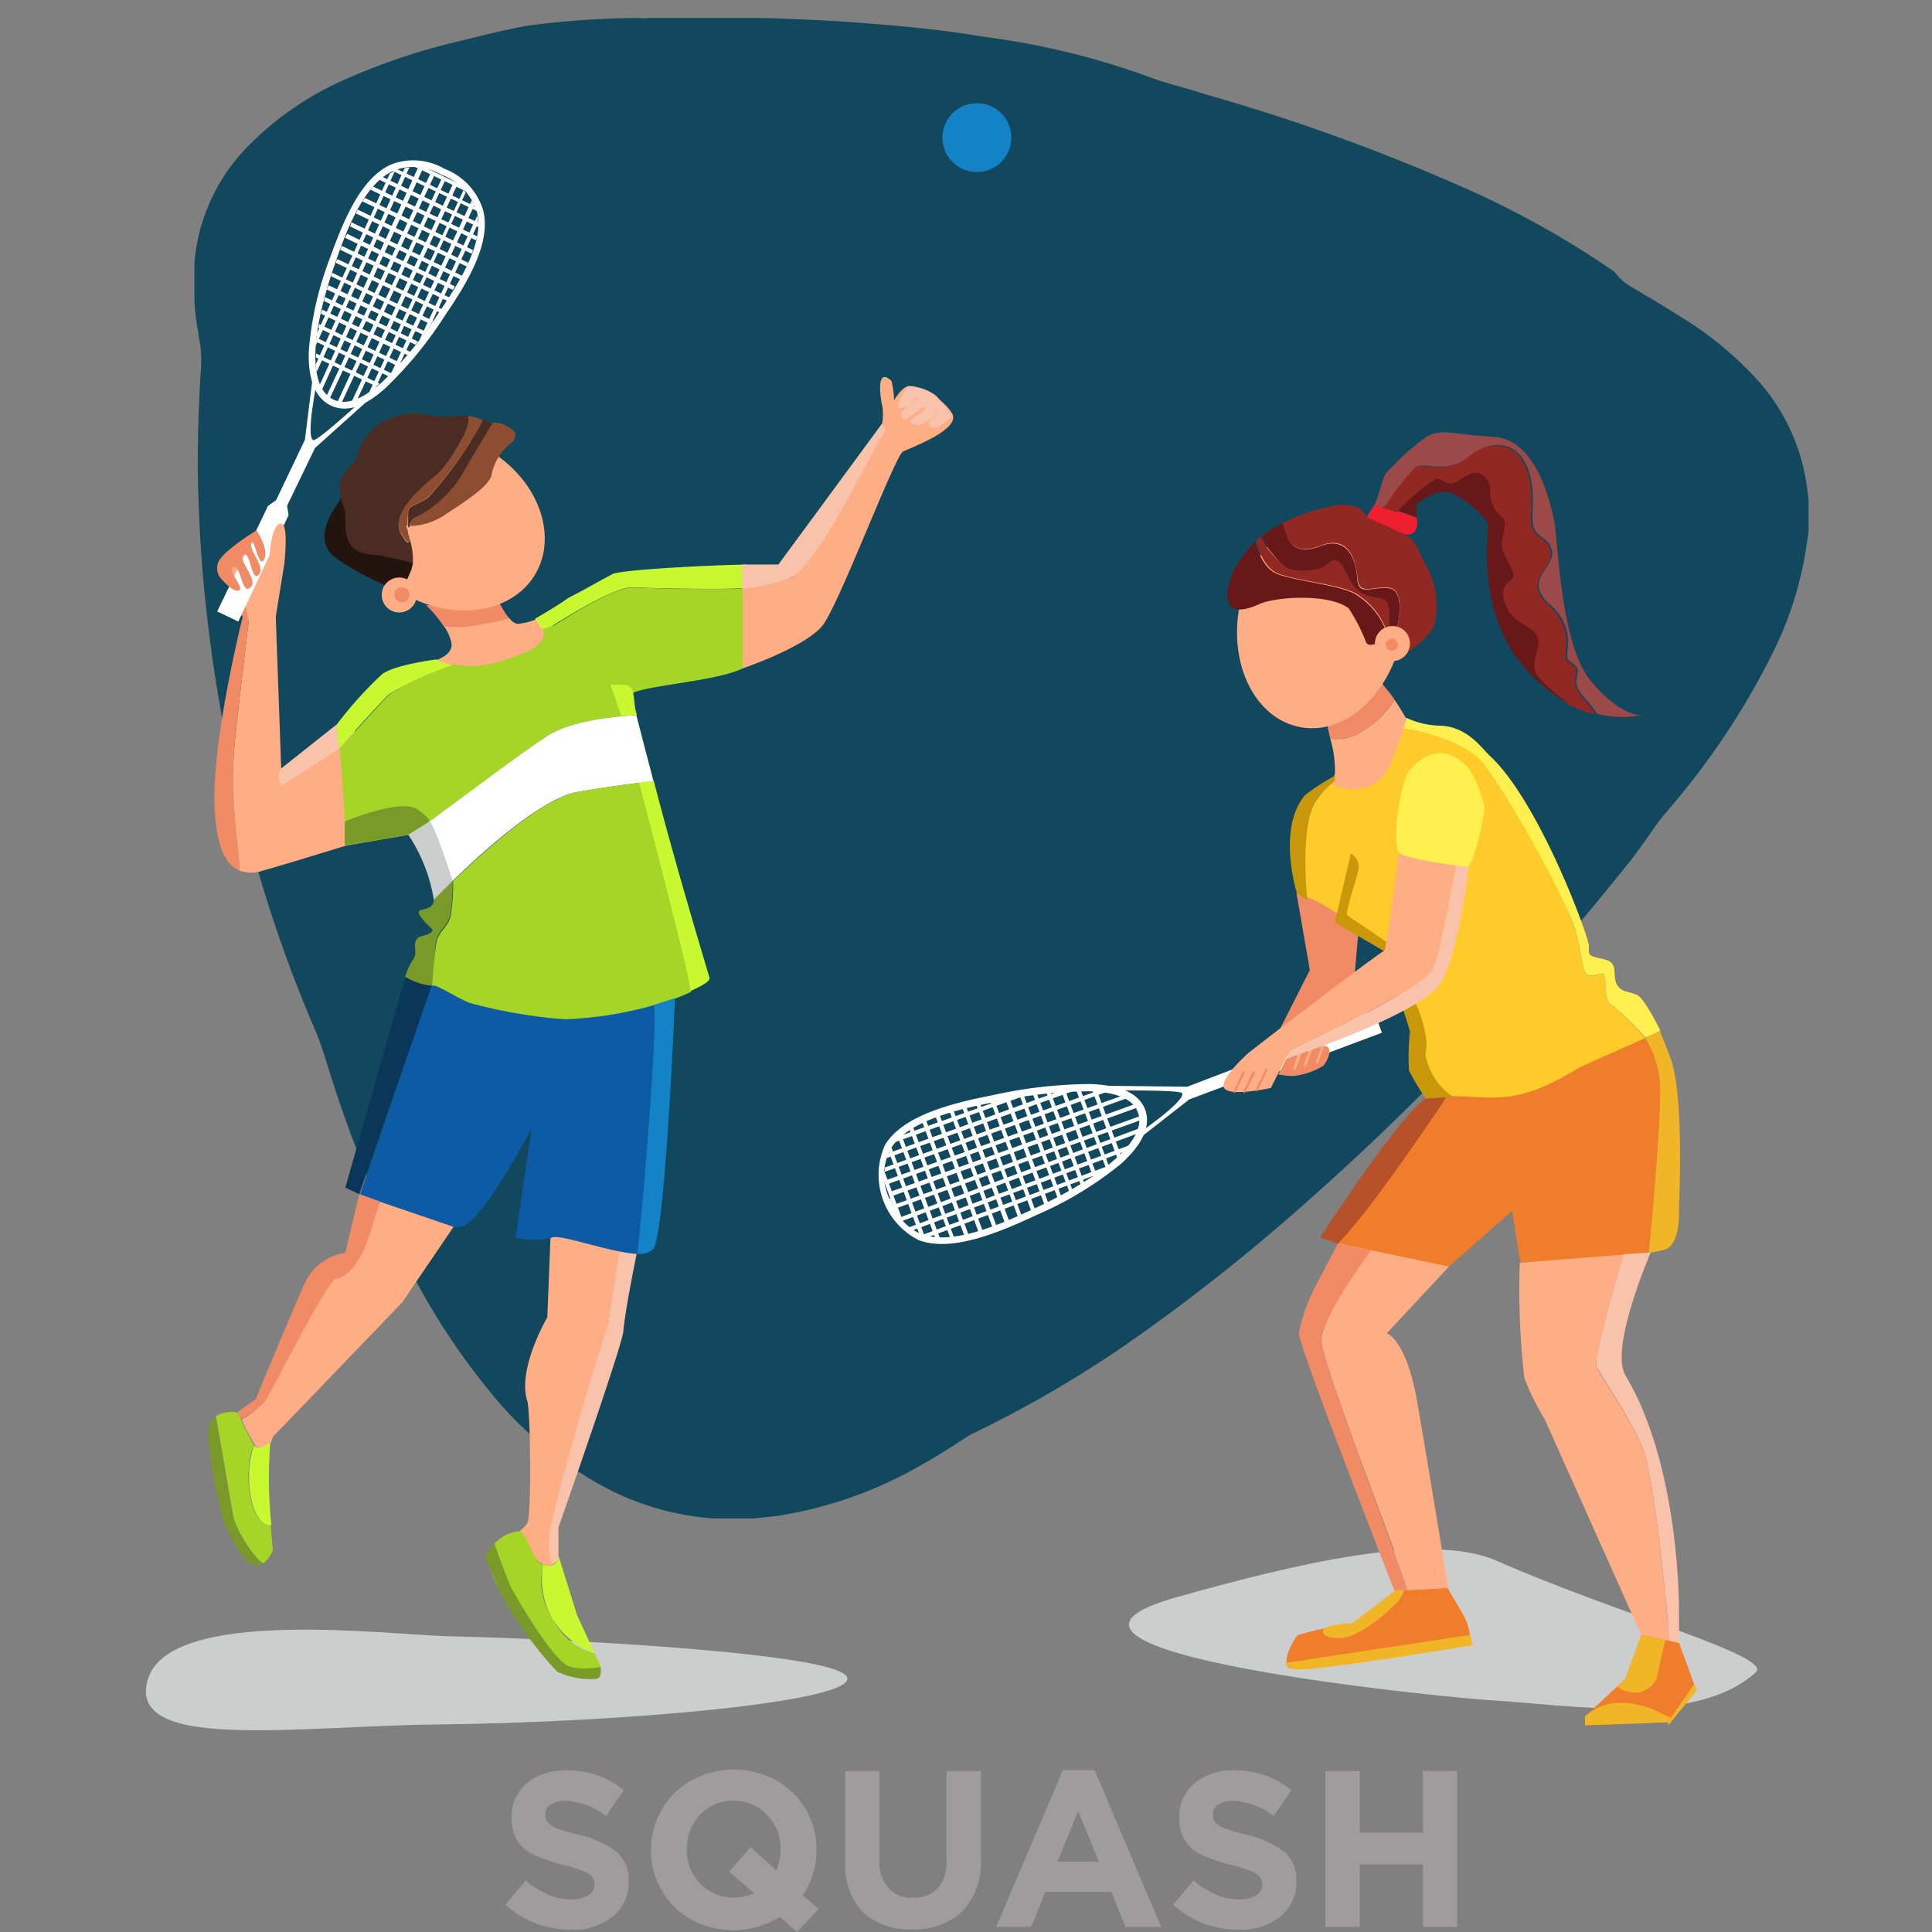 <svg id="Layer_24" data-name="Layer 24" xmlns="http://www.w3.org/2000/svg" viewBox="0 0 128 128"><rect x="0" y="0" width="128" height="128" fill="#808080" stroke="none"/><defs><style>.cls-1{fill:#11485d;}.cls-2{fill:#cccecd;}.cls-3{fill:#f08b66;}.cls-4{fill:#fecb2b;}.cls-5{fill:#fff;}.cls-6{fill:#ffad84;}.cls-7{fill:#ef1f2f;}.cls-8{fill:#681818;}.cls-9{fill:#f1b628;}.cls-10{fill:#f07d2b;}.cls-11{fill:#b75129;}.cls-12{fill:#f9c2aa;}.cls-13{fill:#fff04f;}.cls-14{fill:#c9970a;}.cls-15{fill:#912823;}.cls-16{fill:#9b4949;}.cls-17{fill:#0c5ba4;}.cls-18{fill:#a4d527;}.cls-19{fill:#8c4d31;}.cls-20{fill:#4a2c23;}.cls-21{fill:#231410;}.cls-22{fill:#c8f930;}.cls-23{fill:#799929;}.cls-24{fill:#1482c6;}.cls-25{fill:#0a3759;}.cls-26{fill:#9e9c9c;}</style></defs><g id="Layer_2" data-name="Layer 2"><g id="Layer_1-2" data-name="Layer 1-2"><path class="cls-1" d="M12.88,19.94V17.41A12.49,12.49,0,0,1,16.32,9.8a20.72,20.72,0,0,1,6.87-4.68,42.16,42.16,0,0,1,7.4-2.43c1.48-.37,2.95-.74,4.44-1a58.77,58.77,0,0,1,7.38-.5,2,2,0,0,0,.59,0h6.73l.26,0c1.08,0,2.16.06,3.24.1,1.79.07,3.58.2,5.37.35,2.24.19,4.46.43,6.68.81A50.57,50.57,0,0,1,75.86,5c1.31.52,2.71.81,4,1.25a129.37,129.37,0,0,1,17.39,6.3,60.52,60.52,0,0,1,9.5,5.31.93.93,0,0,1,.27.22,3.79,3.79,0,0,0,1.18,1c1,.6,2,1.17,2.92,1.77a23,23,0,0,1,5.47,4.5,13.16,13.16,0,0,1,3,6.16c.1.5.16,1,.23,1.51v2.21l-.15,1a23.37,23.37,0,0,1-2.21,7,49.46,49.46,0,0,1-6.2,9.55c-.54.68-1.14,1.31-1.62,2s-.93,1.34-1.43,2A171.3,171.3,0,0,1,96.62,70q-2.61,2.7-5.34,5.31c-1.82,1.74-3.74,3.48-5.75,5.24a127.3,127.3,0,0,1-10,7.88,76.5,76.5,0,0,1-10.92,6.47,4.72,4.72,0,0,0-.73.41c-.93.61-1.87,1.21-2.84,1.75a27.54,27.54,0,0,1-9.46,3.36c-.54.07-1.07.12-1.62.18H47.5l-.24,0a18.26,18.26,0,0,1-6.72-1.82,24.88,24.88,0,0,1-8-6.48,45.44,45.44,0,0,1-5.56-8.55,84.19,84.19,0,0,1-4.91-12c-.41-1.23-.74-2.49-1.27-3.69A89.9,89.9,0,0,1,16,53.55a100.49,100.49,0,0,1-2.5-14.83c-.24-2.56-.36-5.11-.4-7.68q0-3.18.2-6.42a7.8,7.8,0,0,0-.06-1.93,5,5,0,0,1-.1-.66C13,21.32,12.92,20.63,12.88,19.94Z"/><g id="_1" data-name=" 1"><g id="_2" data-name=" 2"><path class="cls-2" d="M116.32,110.8c-4,3.62-12.33,2.15-17.63,1.84-2.75-.16-33.87-3.19-20.63-6.85,7.64-2.14,16.57-4.33,21.06-2.4C107.34,107,117.5,109.72,116.32,110.8Z"/><path class="cls-3" d="M89.73,64.82l-3.65,4.09-1.87.43,2.57-5.07-.89-5.12S90,60.27,90,61.69Z"/><path class="cls-4" d="M109,68.77a21.15,21.15,0,0,0-2.29-2.25c-.13,0-.35-.4-.35-1.36s-.27-.56-.9-.52-.54-.57-1-2.64-4.61-10-6.14-11.72c-1.29-1.48-4.86-2-5.58-2a8.59,8.59,0,0,1-1.7,2.4,5.51,5.51,0,0,1-2.64.64v.36A7.29,7.29,0,0,0,87.22,53c-1,1.42-.87,5-.8,6.34a13.31,13.31,0,0,1,3.19,1.93,6.72,6.72,0,0,0,2.21,1.52s1.42,4.95,1.59,5.27-.09,1.11,0,1.89a1.83,1.83,0,0,0,.8,1.39,2,2,0,0,1,.53,1.38c0,.32,3.56.84,7.78-.2a19.17,19.17,0,0,0,6.71-3.58C109.11,68.86,109,68.82,109,68.77Z"/><path class="cls-3" d="M89.83,48.68a6.11,6.11,0,0,0,2.56-2.32,3.94,3.94,0,0,0-.38-.53,7,7,0,0,1-.53-.69,7.23,7.23,0,0,1-1.84,2.17,11.6,11.6,0,0,1-1.74.62s.11.44.23,1A2.93,2.93,0,0,0,89.83,48.68Z"/><path class="cls-5" d="M83.21,71.31a3.32,3.32,0,0,0,.63,0l7.72-2.89L91,66.94l-7.78,2.91-.48.49Z"/><path class="cls-5" d="M78.79,72.84l4.59-1.72-.47-.75L78.65,72l-5.92-.07.25.33s5.24-.09,5.34.17c.22.55-3.1,2.81-3.1,2.81v.39Z"/><path class="cls-5" d="M75.87,73.51c.39,1.07-.15,2.28-1.59,3.59a23.65,23.65,0,0,1-5.59,3.39c-2.83,1.33-5.75,2.45-7.83,1.67a4.85,4.85,0,0,1-2.23-6.3c1.16-1.91,4.25-2.74,7.13-3.3a30.36,30.36,0,0,1,6.51-.74C74.28,71.9,75.46,72.45,75.87,73.51ZM59,79.41A3.63,3.63,0,0,0,61,81.75c1.91.72,4.72-.36,7.46-1.65,5-2.32,7.56-4.73,6.93-6.4-.32-.88-1.37-1.33-3.19-1.4a29.7,29.7,0,0,0-6.37.73c-2.78.54-5.76,1.33-6.82,3.08a3.69,3.69,0,0,0-.09,3.3Z"/><path class="cls-5" d="M74.28,76.59l-1.6-4.32h-.3l1.68,4.55Z"/><path class="cls-5" d="M73.48,77.29,71.6,72.22h-.3l2,5.25Z"/><path class="cls-5" d="M72.68,77.9l-2.1-5.64H70.3l2.15,5.79Z"/><path class="cls-5" d="M71.88,78.48,69.6,72.36h-.28l2.32,6.25Z"/><path class="cls-5" d="M69.39,71.86l-.16,0h.17Z"/><path class="cls-5" d="M71.09,78.94l-2.4-6.5h-.28L70.86,79Z"/><path class="cls-5" d="M70.34,79.34l-2.52-6.79-.28,0,2.55,6.87Z"/><path class="cls-5" d="M69.49,79.8l-2.63-7.09-.28.05,2.66,7.17Z"/><path class="cls-5" d="M68.49,80.29l.12-.07L65.88,72.9H65.6l2.75,7.4Z"/><path class="cls-5" d="M67.72,80.64l-2.8-7.56-.28,0,2.83,7.62Z"/><path class="cls-5" d="M66.9,81,64,73.28l-.27.06,2.88,7.77Z"/><path class="cls-5" d="M66.06,81.33l-2.91-7.82-.26.07,2.91,7.85Z"/><path class="cls-5" d="M65.15,81.67l-2.92-7.86-.27.1,2.92,7.84Z"/><path class="cls-5" d="M64.21,81.92l-2.88-7.77-.26.11L63.94,82Z"/><path class="cls-5" d="M63.25,82.1l-2.79-7.52-.24.16L63,82.13Z"/><path class="cls-5" d="M62,82.13h.31l-2.61-7-.22.2Z"/><path class="cls-5" d="M58.93,76l-.09.17,2.1,5.68H61l.28.1L59,75.86Z"/><path class="cls-5" d="M58.58,78.28l.8,2.23a4.2,4.2,0,0,0,.56.7L58.5,77.35A4.13,4.13,0,0,0,58.58,78.28Z"/><path class="cls-5" d="M61.11,81.85a2.29,2.29,0,0,0,.37.12L73,77.69l.7-.55L61.07,81.83Z"/><path class="cls-5" d="M60.47,81.51l14.12-5.25a3.47,3.47,0,0,0,.34-.42l-14.7,5.47A2.31,2.31,0,0,0,60.47,81.51Z"/><path class="cls-5" d="M59.81,80.88l15.57-5.79.12-.34-15.86,5.9C59.69,80.73,59.75,80.8,59.81,80.88Z"/><path class="cls-5" d="M59.29,80.08l16.28-5.87a1.31,1.31,0,0,0,0-.28l-16.4,5.91Z"/><path class="cls-5" d="M59,79.28l16.38-5.91a1.19,1.19,0,0,0-.16-.23L58.87,79A2.07,2.07,0,0,0,59,79.28Z"/><path class="cls-5" d="M58.72,78.48l16-5.74-.34-.16L58.67,78.2Z"/><path class="cls-5" d="M58.61,77.64l14.8-5.33c-.19,0-.38-.06-.58-.08L58.62,77.35A2.81,2.81,0,0,0,58.61,77.64Z"/><path class="cls-5" d="M58.71,76.74l12.68-4.56h-.9L58.81,76.42A3,3,0,0,0,58.71,76.74Z"/><path class="cls-5" d="M68.29,72.45c-.46.06-.94.14-1.43.23l-7.33,2.61a2.79,2.79,0,0,0-.35.42Z"/><path class="cls-6" d="M92.86,42.17c-.79,3.88-3.78,6.58-6.74,6s-4.73-4.13-4-8,3.78-6.57,6.74-6S93.62,38.29,92.86,42.17Z"/><path class="cls-7" d="M91.08,33.41l-.55.86A12.54,12.54,0,0,0,93,35.38c1,.24,1-.91.8-1.1A21.23,21.23,0,0,0,91.08,33.41Z"/><path class="cls-8" d="M91.82,41.8A4.66,4.66,0,0,0,90,39.51c-.84-.71-3.84-.95-5.27-1.44-.94-.32-1.32-1.35-1.59-2.19a8.72,8.72,0,0,0-1.42,1.94c-.67,1.49-.8,3.35,1.72,2.2,1.08-.49,4.61-.71,5.91.28a11.57,11.57,0,0,1,1.15,2.24c.19.36.55.09,1.19,0A1.38,1.38,0,0,0,91.82,41.8Z"/><path class="cls-3" d="M87.93,69.35c.28.16.16.7-.24,1.25a4.81,4.81,0,0,1-2,.69c-.34,0-.68-.05-1-.1l.54-1.06S87.31,69,87.93,69.35Z"/><path class="cls-9" d="M111.23,80.13s.36-7.09-.47-9.76c-.16-.55-.79-2.05-.79-2.05l-1,.45a6.58,6.58,0,0,1,1,3.59c0,2.52-.58,8.77-.75,10.64a5.23,5.23,0,0,0,1.22-.27C111.37,82.22,111.23,80.13,111.23,80.13Z"/><path class="cls-10" d="M109,68.77c-1.5.69-4.24,1.88-4.45,2-4.22,2.61-5.59,1.84-8.68,1.85-1.65,2.48-5.64,7.29-7.23,9.76.19.07.42.13.59.21A17.69,17.69,0,0,0,96,83.91l4.18-3.69.54,3.41s5.91-.29,8.52-.63c.18-1.86.75-8.12.75-10.64A6.59,6.59,0,0,0,109,68.77Z"/><path class="cls-11" d="M94.75,72.67c-1.31.09-7.29,9.31-7.29,9.31s.56.18,1.18.42c1.83-1.83,5.58-7.28,7.22-9.76Z"/><path class="cls-6" d="M86.05,109.58,97.57,109l-.23-1.09L96,105.55s-1.41-8.7-2.12-12.75-2-4.47-2-4.47L96,83.91l-7.33-1.53S88,83.62,87.3,85c.69-1.39,1.36-2.59,1.36-2.59l1.68.45s-2.39,3.81-2.8,5.8c-.25,1.12,5.83,16.32,5.79,16.85s-1,.47-1,.47l-1,1.91S86,109.58,86.05,109.58Z"/><path class="cls-3" d="M93.3,105.5c0-.53-6-15.73-5.78-16.85.45-2,3.32-5.81,3.32-5.81l-2.21-.44S88,83.6,87.27,85a11.36,11.36,0,0,0-1.22,3.34c.07,1.1,6.45,17.34,6.45,17.34S93.26,106,93.3,105.5Z"/><path class="cls-6" d="M108.84,96c-.91-2.24-2.88-4.9-3.08-5.5s1.54-6.46,1.8-7.38l-6.87.54a51.24,51.24,0,0,0,.3,7.62A16.45,16.45,0,0,0,102.33,94l6.42,14.35-1.06,2.89h3.55v-1.59l-.54-.06S109.73,98.14,108.84,96Z"/><path class="cls-12" d="M107.69,91.12c-1.08-1.78,1.67-8.14,1.67-8.14l-1.8.11c-.26.92-2,6.82-1.8,7.38s2.17,3.26,3.08,5.5,1.86,13.56,1.86,13.56l.54.06v-2.66S111.38,97.27,107.69,91.12Z"/><path class="cls-10" d="M92.46,105.41l3.45-.2s.87,1.49,1,1.72a3.38,3.38,0,0,1,.47,1.55c0,.59-11.5,2.45-12,2s.4-2,.61-2.15a17.3,17.3,0,0,1,3.55-.7Z"/><path class="cls-9" d="M97.4,108.32l-12.17,1.84s-.35.11.45.41S97.54,109,97.54,109Z"/><polygon class="cls-9" points="112.24 111.58 110.52 113.73 110.52 114.31 112.42 111.99 112.24 111.58"/><path class="cls-9" d="M87.73,107.88s-.5.66,1.07.65c.63,0,2-.61,3.79-2.39a3.34,3.34,0,0,0,.45-.8h-.58l-2.86,2.21A5.19,5.19,0,0,0,87.73,107.88Z"/><polygon class="cls-10" points="105.01 113.72 110.49 114.11 112.24 111.58 111.24 108.85 108.75 108.32 107.69 111.22 105.01 113.72"/><path class="cls-9" d="M109.82,113.4a5.72,5.72,0,0,0-2.6-.59,3.56,3.56,0,0,0-2.21.91v.59l5.48-.2.21-.29Z"/><path class="cls-9" d="M107.69,111.22l-.57.52a2.22,2.22,0,0,0,1.5.38,1.62,1.62,0,0,0,1.12-.9l.59-2.56-1.6-.34Z"/><path class="cls-13" d="M108.48,65.93c-.53-.27-1.13-.14-1.4-.8s.2-1.36-.87-1.59-.94-.26-.94-.86-3.29-9.57-6.56-12.6c-.59-.56-1.45-1.87-3.19-2a5.55,5.55,0,0,1-2.34-.52l-.39.75c.68-.09,4.07.67,5.36,2.13C99.66,52.19,104,59.9,104.47,62s.36,2.67,1,2.63.89-.43.89.52.23,1.39.36,1.37A20.78,20.78,0,0,1,109,68.73a6.18,6.18,0,0,0,1-.45S109,66.21,108.48,65.93Z"/><path class="cls-14" d="M89.5,56.54,88.44,61.1l1,.35s0,.13.09-.49c0-.06-.31-.37-.31-.43.23-1.24.85-2.78.8-3.19A1.1,1.1,0,0,0,89.5,56.54Z"/><path class="cls-6" d="M92.39,46.36a6.11,6.11,0,0,1-2.56,2.32,2.93,2.93,0,0,1-1.7.25,7.47,7.47,0,0,1,.31,2.44c-.23.34-.58.61.4.8A2.64,2.64,0,0,0,91.92,51a19.61,19.61,0,0,0,1.25-3.38S92.77,46.91,92.39,46.36Z"/><path class="cls-14" d="M87.22,53a7,7,0,0,1,1.22-1.27v-.33a13.55,13.55,0,0,0-2,1.3c-1.86,2.27-.51,6.49-.51,6.49l.69.46C86.47,58.33,86.24,54.43,87.22,53Z"/><path class="cls-14" d="M91.82,62.38s-2-1.38-2.5-1.68c-.21-.13-.91.4-.91.4L91.67,63s1.74,5.15,1.74,5.35a15.89,15.89,0,0,0-.06,2.58,16.47,16.47,0,0,0,1.11,1.85l1.82-.11A4.2,4.2,0,0,1,94.47,70c-.08-.36.12-.47,0-1.26a8,8,0,0,0-.83-2.56C93.25,65.52,91.82,62.38,91.82,62.38Z"/><path class="cls-15" d="M94.55,37.6c-.58-1-.67-1.73-1.38-2.12s-2.64-1.21-2.64-1.21-.16-1-2-.8a12.7,12.7,0,0,0-3.58,1.2c.34,1.35.84,2.13,2.59,1.46s2.27.86,2.39,2.11.87.6,2.08.69.63,3,.24,3.42c.45,0-.38.38,0,0-.45,0,0-1.07-.24-2.17s-1.59.07-2.67-2-1.16-.63-2-.51c-1.78.25-2.24,0-3.09-1a3.87,3.87,0,0,1-.72-1.14l-.32.33c.27.85.65,1.87,1.6,2.19,1.43.49,4.42.71,5.27,1.44a4.66,4.66,0,0,1,1.78,2.3,1.46,1.46,0,0,1-.11.8.84.84,0,0,0,.24.06c.4,0,.23,1,.36,1A5.53,5.53,0,0,0,95,41.5,5.35,5.35,0,0,0,94.55,37.6Z"/><path class="cls-8" d="M87.32,37.7c.87-.12,1-1.54,2,.51s2.47.87,2.67,2-.21,2.14.24,2.17c.39-.39,1-3.32-.24-3.41s-2,.56-2.08-.69-.67-2.77-2.4-2.11S85.3,36,85,34.67a6,6,0,0,0-1.42.86h0a3.84,3.84,0,0,0,.72,1.15C85.08,37.67,85.53,38,87.32,37.7Z"/><path class="cls-6" d="M93.41,42.6a1.16,1.16,0,1,1-1.19-1.12h0A1.14,1.14,0,0,1,93.41,42.6Z"/><path class="cls-3" d="M92.62,42.71a.4.4,0,1,1-.4-.4A.4.4,0,0,1,92.62,42.71Z"/><path class="cls-16" d="M108.75,47.38s-1.33.14-3.34-2.24S103.22,35.91,103,34.7s-1.16-5.58-4-5.75-3.48-.6-4.51,0a17,17,0,0,0-2.74,2.49l-.66,2,.52.16.25-.16a15.46,15.46,0,0,1,2-2.51c.53-.34,2,.53,3.53-.7,1.86-1.56,4.46-.87,4.15,3.72-.13,1.91.94,1.32,1.27,2.48s-2,1.95-.13,3.61c2,1.81.8,3.42,1.27,3.73,1.41.87-.33,1,1.08,2.52a9.71,9.71,0,0,1,.79,1A6.68,6.68,0,0,0,108.75,47.38Z"/><path class="cls-15" d="M94.74,32c.44-.13.12-.43.93,0s1.3-.72,2.19-.6a1.13,1.13,0,0,1,.8,1.22,2.21,2.21,0,0,0,.8,1.71c.36.23.13.85,0,1.59s.71,1.67.75,2.2-1,.52-.58,1.86,1.79,1.47,2.15,2.19-.55,1.78,0,2.62a9,9,0,0,0,2.15,1.88,7.74,7.74,0,0,0,1.79.67,8,8,0,0,0-.79-1c-1.41-1.6.33-1.66-1.08-2.53-.51-.31.74-1.91-1.27-3.72-1.84-1.67.47-2.45.13-3.62s-1.39-.57-1.27-2.48c.31-4.59-2.29-5.28-4.15-3.72-1.48,1.23-3,.36-3.53.7a15.64,15.64,0,0,0-1.94,2.5l-.25.16,1,.32A13,13,0,0,1,94.74,32Z"/><path class="cls-8" d="M93.84,33.41s1.21-1,2.1-.8,2.54,1.59,2.63,2.16-.89,5.89,2.68,9.74a9.67,9.67,0,0,0,2.74,2.1,9.46,9.46,0,0,1-2.16-1.88c-.55-.8.36-1.91,0-2.62s-1.7-.8-2.14-2.19.63-1.34.58-1.86-.89-1.47-.76-2.2.36-1.34,0-1.59a2.17,2.17,0,0,1-.79-1.71,1.15,1.15,0,0,0-.8-1.23c-.89-.12-1.39,1.05-2.19.61s-.49-.13-.94,0a13.62,13.62,0,0,0-2.17,1.91l1.23.4Z"/><path class="cls-6" d="M94.91,64.28c.51-.94,1.43-6.17,1.76-8.11-.94-.72-3.86-.73-3.86-.73S91.87,63,91.7,63,85,68,84.83,68.12s-2.13,1.65-2.13,1.65-1.93,1.7-1.6,2.31,3.1,0,3.1,0l1-2,.26-.41S94.29,65.45,94.91,64.28Z"/><path class="cls-3" d="M81.75,72.39h0a.08.08,0,0,1,0-.11L82.33,71a.08.08,0,0,1,.11,0,.09.09,0,0,1,0,.12l-.61,1.27A.11.11,0,0,1,81.75,72.39Z"/><path class="cls-3" d="M82.39,72.39h0a.08.08,0,0,1,0-.11L83,71a.09.09,0,0,1,.12,0,.1.1,0,0,1,0,.12l-.63,1.27a.07.07,0,0,1-.1,0Z"/><path class="cls-3" d="M83.22,72.26h0a.09.09,0,0,1,0-.12l.62-1.26a.09.09,0,0,1,.11-.06.1.1,0,0,1,0,.12h0l-.62,1.27a.08.08,0,0,1-.1.08S83.24,72.28,83.22,72.26Z"/><path class="cls-6" d="M87.24,70.46h0a.09.09,0,0,1-.06-.11h0l.36-1a.09.09,0,1,1,.17,0h0l-.37,1A.1.1,0,0,1,87.24,70.46Z"/><path class="cls-6" d="M86.48,70.64h0a.09.09,0,0,1-.1-.08s0,0,0,0l.36-1a.1.1,0,0,1,.11-.06.09.09,0,0,1,.06.11h0l-.37,1A.08.08,0,0,1,86.48,70.64Z"/><path class="cls-6" d="M85.7,70.84h0a.09.09,0,0,1,0-.11h0l.34-1a.08.08,0,0,1,.11,0,.09.09,0,0,1,.06.11h0l-.37,1A.1.1,0,0,1,85.7,70.84Z"/><path class="cls-12" d="M95.27,65.36c1.28-1.53,2-7.66,2-7.66s.22-.48-.45-1.37a1.21,1.21,0,0,0-.16-.16c-.33,1.94-1.25,7.18-1.76,8.11-.62,1.17-9.47,5.43-9.47,5.43l-.22.44C86.51,69.71,93.67,67.26,95.27,65.36Z"/><path class="cls-13" d="M97.81,53l-1.14,3.19s.36,1.17.64,1.14,1.25-3.73,1-4.16C97.86,52.51,97.81,53,97.81,53Z"/><path class="cls-13" d="M97.31,50.92a6,6,0,0,1,1,2.7l-1,3.83s-3.79-.43-4.57-.91c-.59-.37,0-4.79.65-5.5C93.76,50.61,95.41,48.77,97.31,50.92Z"/></g><g id="_1-2" data-name=" 1-2"><path class="cls-2" d="M56.14,111.18c.22,1.59-14.84,2.94-27.18,3.07-9.57.11-20.73,1.84-19.14-3.07,1.6-4.72,15.86-2.87,19.75-2.78C38.23,108.6,55.94,109.58,56.14,111.18Z"/><path class="cls-6" d="M36.51,101.22c1.12-5,3.78-13.43,3.78-13.46s.52-3.24.8-5L36.5,81.28l-.24,6s-2,3.39-1.33,5.53c.22.67.3,7.62,0,8.13a2.28,2.28,0,0,1-.47.46s.8,1.92,1.44,2.18a.93.93,0,0,0,.69.12A5.37,5.37,0,0,1,36.51,101.22Z"/><path class="cls-12" d="M37,103.07v-1.88s4.22-12,4.3-13c.12-1.44.88-5.12.88-5.12l-1.11-.34c-.29,1.8-.79,5-.79,5s-2.71,8.51-3.8,13.46a5.37,5.37,0,0,0,.08,2.49A.67.67,0,0,0,37,103.07Z"/><path class="cls-17" d="M44.77,65.68s-6.94.5-7.58.5c-.46,0-5.73-.76-8.54-1.17L23.86,79.14c1.81.84,5.75,2.56,6.85,2.09,1.46-.63,4.5-6.45,4.5-6.45L34.16,82a4.88,4.88,0,0,0,2.39,0c.52-.29,3.88,1,5.72,1.08.11-.56,1.4-15.71,1-16.44Z"/><path class="cls-6" d="M18.63,50.93l-.36-10.07.56-3.46V35.71c-.12-.73-1,1-1,1l-.89-1.27L14.64,38l1.07,1.4s.25,1.17.26,1.17c.38,0,.5.65.5.65s-.68,5.65-.88,7.59c-.46,4.25.32,7.68.26,8.86a2.32,2.32,0,0,0,1.6,0C18.67,57.34,23,56,23,56l.61-8.9Z"/><path class="cls-3" d="M33.76,41a6.18,6.18,0,0,1-.64-1l-4.88.1a8.9,8.9,0,0,1,1.18,1.42A6.26,6.26,0,0,0,33.76,41Z"/><path class="cls-6" d="M35.49,38c-1.52,2.64-5.44,3.24-8.73,1.34S22,33.76,23.57,31.11s5.43-3.24,8.72-1.34S37,35.36,35.49,38Z"/><path class="cls-18" d="M27.05,35.3v.08A.11.11,0,0,0,27.05,35.3Z"/><path class="cls-19" d="M30.65,31.39a7.83,7.83,0,0,1-3,2.77c-.27,0-.41.38-.48.69a4.28,4.28,0,0,0,2.39-.8c1.54-1,2.76-1.82,3-2.54a3.48,3.48,0,0,1,1.29-2.14.72.72,0,0,0,.28-.71A1.88,1.88,0,0,0,32.66,28l-.1.07S31.28,30.26,30.65,31.39Z"/><path class="cls-6" d="M36.49,41.87l-.64-1a3.89,3.89,0,0,1-1.6.46.93.93,0,0,1-.49-.36c-.7.17-1.68.39-2.58.52a6.48,6.48,0,0,1-1.76,0,3.12,3.12,0,0,1,.49,1.1c.14.79-1,1.14-1,1.14s3.66,3,7,.92C37.21,43.81,36.49,41.87,36.49,41.87Z"/><path class="cls-20" d="M32,27.82a13.91,13.91,0,0,1-1,1.7,24.57,24.57,0,0,1-2.6,3.41c-.73.58-1.33.5-1.36,1v1h.08c.07-.31.21-.65.49-.69a7.87,7.87,0,0,0,3-2.77c.63-1.13,1.92-3.28,1.92-3.28l.09-.07C32.45,28,32.24,27.88,32,27.82Z"/><path class="cls-19" d="M27.05,33.89c0-.46.63-.38,1.36-1A24.5,24.5,0,0,0,31,29.52a12.68,12.68,0,0,0,1-1.7,7.34,7.34,0,0,0-1-.28c.28.8-1.27,3.19-2.1,3.91s-3.19,2.47-2.32,3.89c.47.8.56.61.54.28a.75.75,0,0,0-.08-.24V35.3a2,2,0,0,0-.14-.47H27C27,34.63,27,34.2,27.05,33.89Z"/><path class="cls-20" d="M31,27.54a1.35,1.35,0,0,0-.49,0,7.66,7.66,0,0,1-2,0,4.29,4.29,0,0,0-3.83.89,4,4,0,0,0-1.06,1.91c0,.36-1.37,1.17-1.09,2.2a1.32,1.32,0,0,1,0,.56,3,3,0,0,1,.34,1.73c0,2.12,1.64,1.89,2.4,2.12.41.12,1.33.28,2.07.49a4.31,4.31,0,0,0-.22-1.78c0,.33-.08.53-.55-.28-.79-1.42,1.49-3.19,2.32-3.9S31.29,28.3,31,27.54Z"/><path class="cls-21" d="M22.88,34.79A3.09,3.09,0,0,0,22.53,33a.92.92,0,0,1-.08.27s-1.88,2.26-.36,3.58a18.12,18.12,0,0,0,4.67,2.4s-.1-.22.41-1.3a2.45,2.45,0,0,0,.18-.64c-.74-.22-1.66-.37-2.07-.5C24.51,36.68,22.92,36.91,22.88,34.79Z"/><circle class="cls-6" cx="26.45" cy="39.42" r="1.16"/><path class="cls-3" d="M27.12,39.41a.49.49,0,0,1-.49.49.49.49,0,0,1,0-1,.49.49,0,0,1,.49.49Z"/><path class="cls-3" d="M15.59,48.83c.2-1.94.88-7.59.88-7.59s-.13-1.44-.5-1.46a5.32,5.32,0,0,1-.05.86l.16.22s-2.33,9.27-1.8,13.47c.1.8.27,2.79,1.59,3.36C15.91,56.51,15.13,53.08,15.59,48.83Z"/><path class="cls-22" d="M41.92,38.92s6.45.21,7.76,0a1.29,1.29,0,0,0,.26-.08c-.2-.79-.48-1.42-.8-1.43-.92,0-8,.29-8.59.64l-.16.09c-.68.35-1.79,1-2.77,1.49C37.16,40,35.44,41,35.44,41a4,4,0,0,1,.42.65,2.3,2.3,0,0,0,.45,0S40.66,38.8,41.92,38.92Z"/><path class="cls-18" d="M50,39l-.12-.07-.16,0c-1.31.21-7.76,0-7.76,0-1.26-.12-5.2,2.48-5.2,2.48l-.8.28h0c.22.56.06,1.32-3.08,2.2A6.08,6.08,0,0,1,30,44,21,21,0,0,0,25.81,46c-.37.32-2.7,2.93-3.32,3.61.22,2,.45,5.94.39,6.42l4.21-.72c.46,0,7.08-5.18,9.23-6.57,1.59-1,4.47-1.29,5.88-1.36-.2-.73-.33-1.2-.37-1.29-.25-.59,5.58-.89,7.38-1.81C50.35,43.65,50.35,40.77,50,39Z"/><path class="cls-22" d="M25.77,46A21.56,21.56,0,0,1,30,44.06a3.52,3.52,0,0,1-1.09-.37s-2.82.35-3.62,1a25.42,25.42,0,0,0-3,3.34s.06.79.14,1.59C23.07,48.92,25.4,46.32,25.77,46Z"/><path class="cls-12" d="M22.45,49.61S18.93,51.92,18.7,52s-.31-.91-.08-1.08L22.3,48Z"/><path class="cls-23" d="M28.9,62.33c.15-.7.8-1,.94-1.77a12.94,12.94,0,0,0,.15-2v-.24c-.8.74-1.25,1.25-1.25,1.25,0,1-1.45.38-.86,1.18s1,.8.64,1.05-.88.15-1,.6.16.71-.18,1.21a4.76,4.76,0,0,0-.5,1.1,3.5,3.5,0,0,0,1.71.58C28.82,65.3,28.75,63,28.9,62.33Z"/><path class="cls-5" d="M42.16,47.38c-1.41.08-4.29.35-5.88,1.37s-5.63,4.08-7.85,5.7c-.95.69,1.56,3.91,1.56,3.91,2-1.94,5.93-5.51,8.31-5.9,3.28-.55,5-.69,5-.69C42.83,50,42.43,48.41,42.16,47.38Z"/><path class="cls-2" d="M28.74,59.61,30,58.36C29.22,59.1,28.74,59.61,28.74,59.61Z"/><path class="cls-2" d="M28.43,54.44c-.24.18-1.38.87-1.38.87a10.74,10.74,0,0,1,1.69,4.3s.48-.51,1.25-1.25C30,58.36,28.68,54.27,28.43,54.44Z"/><path class="cls-18" d="M42.33,51.87c-.8.09-2.17.27-4,.58-2.39.4-6.31,4-8.31,5.91v.24a12.94,12.94,0,0,1-.15,2c-.14.8-.79,1.07-.94,1.77s-.34,3.34-.31,3,1.3.55,2.44,1.06a33.15,33.15,0,0,0,6.37,1.1A24.69,24.69,0,0,0,44,66.39a11.11,11.11,0,0,0,1.77-.67C45.91,65.61,43.74,57.23,42.33,51.87Z"/><path class="cls-22" d="M47,64.75c-.09-.31-2.27-7.5-3.68-13a6.26,6.26,0,0,0-1,.11c1.41,5.36,3.58,13.74,3.41,13.81C46.67,65.23,47.06,65,47,64.75Z"/><path class="cls-22" d="M40.44,45.35l.73,2.1,1-.07c-.26-.93,0-2-.8-2Z"/><path class="cls-23" d="M22.84,54.43s3.75-1.59,4.85-.79c.87.63.74.79.74.79l-1.38.87L22.84,56Z"/><path class="cls-24" d="M43.29,82.74c.8-1.14,1.43-16.61,1.43-16.61l-1.43.46c.38.73-.91,15.88-1.08,16.47A1.26,1.26,0,0,0,43.29,82.74Z"/><path class="cls-24" d="M28.62,65l-1.74-.26Z"/><path class="cls-25" d="M28.59,65.33a4.75,4.75,0,0,1-1.71-.58l-.3.93-3.7,13,.92.44Z"/><path class="cls-5" d="M18.29,33.14l-.53.37-3.37,7,1.4.67,3.33-7.05-.1-.61Z"/><path class="cls-5" d="M20.2,29.14l-2,4.19.8.22,1.87-3.87,4.2-3.77-.32-.09s-3.7,3.46-4,3.34c-.51-.25.27-4,.27-4l-.29-.26Z"/><path class="cls-5" d="M21.9,26.86c-1-.49-1.51-1.71-1.44-3.61a21.68,21.68,0,0,1,1.36-6.05c1-2.8,2.18-5.51,4.16-6.33a4.08,4.08,0,0,1,3.44.3A4.29,4.29,0,0,1,32,13.89c.57,2.11-.95,4.73-2.51,7a26,26,0,0,1-3.91,4.78C24.13,27,22.93,27.35,21.9,26.86Zm7.33-15.29a3.62,3.62,0,0,0-3.08-.29c-1.82.75-3,3.36-3.91,6.07-1.74,4.92-1.8,8.32-.15,9.12.85.4,1.89,0,3.19-1.12a26.48,26.48,0,0,0,3.85-4.72c1.5-2.21,3-4.73,2.45-6.66A3.88,3.88,0,0,0,29.23,11.57Z"/><path class="cls-5" d="M20.93,23.68l4,1.92.22-.18-4.21-2Z"/><path class="cls-5" d="M21,22.67l4.72,2.25.2-.19L21,22.39C21,22.5,21,22.59,21,22.67Z"/><path class="cls-5" d="M21.09,21.72l5.27,2.54.18-.21-5.4-2.58Z"/><path class="cls-5" d="M21.27,20.79,27,23.53l.18-.22-5.83-2.79C21.3,20.62,21.28,20.7,21.27,20.79Z"/><path class="cls-5" d="M27.42,23.73l.07-.14-.1.13Z"/><path class="cls-5" d="M21.46,19.94l6.06,2.9.17-.21-6.16-2.95C21.51,19.76,21.49,19.85,21.46,19.94Z"/><path class="cls-5" d="M21.65,19.18l6.38,3,.16-.21-6.42-3.07Z"/><path class="cls-5" d="M21.93,18.3l6.62,3.19c0-.08.1-.15.15-.23L22,18.07Z"/><path class="cls-5" d="M22.27,17.3v.12l6.85,3.28.07-.12.07-.1-6.9-3.31Z"/><path class="cls-5" d="M22.54,16.55l7.08,3.38.15-.22-7.13-3.42Z"/><path class="cls-5" d="M22.85,15.75,30,19.21l.13-.24L23,15.49Z"/><path class="cls-5" d="M23.19,15l7.29,3.5.13-.23-7.32-3.54Z"/><path class="cls-5" d="M23.58,14.14l7.33,3.51a2.56,2.56,0,0,0,.11-.24L23.7,13.89Z"/><path class="cls-5" d="M24,13.34l7.25,3.47.09-.24-7.17-3.46Z"/><path class="cls-5" d="M24.55,12.57l7,3.36a1.34,1.34,0,0,1,.07-.27l-6.9-3.3Z"/><path class="cls-5" d="M25.36,11.73l-.21.19,6.55,3.13v-.29Z"/><path class="cls-5" d="M31.6,13.89a.64.64,0,0,0-.06-.18l-5.28-2.53h-.08l-.24.11L31.64,14A.93.93,0,0,0,31.6,13.89Z"/><path class="cls-5" d="M30.28,12.12l-2.06-1a4.15,4.15,0,0,0-.85-.12L31,12.74A4,4,0,0,0,30.28,12.12Z"/><path class="cls-5" d="M26.15,11.33l-.32.16L21,22.08q-.06.44-.09.84l5.26-11.61Z"/><path class="cls-5" d="M26.81,11.14l-5.89,13a4.43,4.43,0,0,0,.06.51L27.12,11.1Z"/><path class="cls-5" d="M27.68,11.14,21.19,25.49a1.77,1.77,0,0,0,.15.31L28,11.21Z"/><path class="cls-5" d="M28.59,11.34,21.65,26.2a1.73,1.73,0,0,0,.21.17l7-14.93Z"/><path class="cls-5" d="M29.34,11.67l-7,15a1.31,1.31,0,0,0,.27.06l6.93-14.88Z"/><path class="cls-5" d="M30.06,12.08,23.28,26.65a2.3,2.3,0,0,0,.35-.1l6.65-14.27Z"/><path class="cls-5" d="M30.71,12.59l-6.3,13.5c.15-.1.29-.21.44-.33l6-13Z"/><path class="cls-5" d="M31.26,13.27l-5.4,11.57c.19-.19.38-.4.58-.62l5-10.65Z"/><path class="cls-5" d="M27.76,22.59c.26-.34.53-.71.79-1.1l3.12-6.68a2.29,2.29,0,0,0-.05-.52Z"/><path class="cls-3" d="M14.54,38.21s.85,1.07,1.28.91-.8-1.29-.36-1.54.56,1.6,1,1.42c.9-.39-.79-1.91-.32-2.23s.48,1.83,1,1.31-.84-1.79-.43-2.15c.16-.15.45,1.79.79,1.13S17,35.14,17,35.14s-2.47,1.48-2.59,2.26A1.15,1.15,0,0,0,14.54,38.21Z"/><path class="cls-6" d="M63.11,27.45c-.51-1-2.45-2.07-3-1.85-.8.27-1.6,2.43-1.6,2.43l-.37.55-.47,1.09-5.18,8.58-2.77.67-.24-1.51h-.27v6.87s4.21-1.43,5.31-2.87,4.78-11.25,5.31-11.5S63.57,28.48,63.11,27.45Z"/><path class="cls-12" d="M52.45,38.25c2.11-1.44,5.18-8.18,6.15-9.64.11-.16-.16-.55-.16-.55L51.57,37.4h-2.4V39A11.71,11.71,0,0,0,52.45,38.25Z"/><path class="cls-6" d="M18.83,37.4s.32-2.71-.2-2.71c-.87,0-.83,3.56-.83,3.56Z"/><path class="cls-6" d="M25.18,79.62a22.1,22.1,0,0,1-3.65,5.19c-.55.25-3.54,7.42-4,8A5.14,5.14,0,0,1,16,94.05a15.54,15.54,0,0,0,.91,1.71c.29.38,1.06-.2,1.06-.2a1,1,0,0,1,.17-.44c.63-.63,8.51-8.84,8.51-8.84l3.4-5Z"/><path class="cls-3" d="M17.57,92.84c.42-.63,4.09-8,4.68-8.1,1.85-.42,2.44-3.83,2.93-5.14l-1.38-.49L22.88,83a3.55,3.55,0,0,0-2.53,1.7c-.23.31-3.41,8-3.41,8l-1,.71-.22.16c.07.13.14.29.22.45A5.18,5.18,0,0,0,17.57,92.84Z"/><path class="cls-23" d="M13.78,95a34.74,34.74,0,0,0,1,5.72s1,2.39,1.81,2.86a.71.71,0,0,0,.85,0l-.22-.14a8,8,0,0,1-1.73-2.78c-.14-.6-.95-5.58-1.2-6.82A1.46,1.46,0,0,0,13.78,95Z"/><path class="cls-18" d="M16.46,97.84a6.18,6.18,0,0,1,.35-2.13c-.22-.33-.74-1.4-1.08-2.12a2,2,0,0,0-1.43.23c.25,1.26,1.06,6.22,1.2,6.83a8.13,8.13,0,0,0,1.73,2.78l.22.14a2.2,2.2,0,0,0,.63-.85S18,102,17.94,101h-.15C17.05,101,16.46,99.59,16.46,97.84Z"/><path class="cls-22" d="M17.91,95.56s-.8.58-1.06.2l0-.05a6.18,6.18,0,0,0-.35,2.13c0,1.75.59,3.19,1.33,3.19a.38.38,0,0,0,.15,0A29.4,29.4,0,0,1,17.91,95.56Z"/><path class="cls-18" d="M36.61,107.19a4.16,4.16,0,0,1-.59-3.56l-.12,0c-.6-.27-.9-1.83-1.44-2.19a2.49,2.49,0,0,0-2.09,1.43c-.24.62.74,2.53.74,2.53s2.66,4.42,4.17,5.05a2.82,2.82,0,0,0,2.53,0l-.41-.91A4.17,4.17,0,0,1,36.61,107.19Z"/><path class="cls-22" d="M37,103.07c-.06.42-.28.85-1,.58a5.13,5.13,0,0,0,3.38,5.85L38.23,107Z"/><path class="cls-23" d="M32.75,102.25s.9,2.55,1.15,3,2.79,4.92,3.88,5.18a4.35,4.35,0,0,0,2,0s.16.73-.28.8a5.15,5.15,0,0,1-2.59-.48,25.34,25.34,0,0,1-3.83-5.35,20.86,20.86,0,0,0-1-2.28Z"/><path class="cls-12" d="M60.14,25.6s-1,1.48-.45,1.44,1-.8,1.14-.75-1.59,1-1,1.46c.34.23,1.3-1,1.47-.72s-1.5.79-.8,1.07,1.6-.8,1.66-.71-1.12.59-.4.93c.38.17,1.31-.71,1.27-.8a7.94,7.94,0,0,0-1-1.29A3,3,0,0,0,60.14,25.6Z"/><path class="cls-6" d="M58.44,28.06a3.39,3.39,0,0,0,0-1.23c-.17-.8-.34-2.49.62-1.6a6.14,6.14,0,0,1,.16,1.92l-.25,1.1Z"/><path class="cls-24" d="M67,9.11a2.28,2.28,0,1,1-2.28-2.27A2.27,2.27,0,0,1,67,9.11Z"/></g></g></g></g><path class="cls-26" d="M40.57,127a4.19,4.19,0,0,1-2.75.85,6.9,6.9,0,0,1-2.33-.42,6.28,6.28,0,0,1-2-1.24l1.34-1.6a6.15,6.15,0,0,0,1.48.93,3.85,3.85,0,0,0,1.6.32,2,2,0,0,0,1.08-.27.83.83,0,0,0,.4-.71h0a.84.84,0,0,0-.16-.51,1.54,1.54,0,0,0-.61-.4,12.33,12.33,0,0,0-1.31-.4,11.47,11.47,0,0,1-1.9-.64,2.67,2.67,0,0,1-1.12-.93,2.94,2.94,0,0,1-.4-1.59h0a2.84,2.84,0,0,1,.47-1.62,2.92,2.92,0,0,1,1.27-1.09,4.19,4.19,0,0,1,1.87-.39,5.86,5.86,0,0,1,3.83,1.31l-1.17,1.71a4.87,4.87,0,0,0-2.69-1,1.69,1.69,0,0,0-1,.25.76.76,0,0,0-.34.65h0a.78.78,0,0,0,.18.55,1.65,1.65,0,0,0,.64.4,14.28,14.28,0,0,0,1.42.4,6.51,6.51,0,0,1,2.48,1.13,2.49,2.49,0,0,1,.8,2h0A2.86,2.86,0,0,1,40.57,127Z"/><path class="cls-26" d="M51.66,127a5.83,5.83,0,0,1-5.87.17,5.23,5.23,0,0,1-2.66-4.6h0a5.29,5.29,0,0,1,2.68-4.62,5.9,5.9,0,0,1,5.62,0,5.26,5.26,0,0,1,2.67,4.6h0a5.44,5.44,0,0,1-.24,1.6,5.16,5.16,0,0,1-.68,1.42l1.06.9L52.81,128Zm-.35-6.08a3.14,3.14,0,0,0-1.11-1.18,3.11,3.11,0,0,0-1.6-.44,3,3,0,0,0-2.7,1.6,3.3,3.3,0,0,0-.4,1.62h0a3.21,3.21,0,0,0,.41,1.63A3.14,3.14,0,0,0,47,125.28a3.11,3.11,0,0,0,1.6.44,3.36,3.36,0,0,0,1.36-.29L48.3,124l1.43-1.62,1.7,1.54a3.51,3.51,0,0,0,.28-1.43h0A3.41,3.41,0,0,0,51.31,120.87Z"/><path class="cls-26" d="M63.74,126.64a4.53,4.53,0,0,1-3.33,1.18,4.47,4.47,0,0,1-3.28-1.17A4.62,4.62,0,0,1,56,123.23v-5.89h2.26v5.84a2.69,2.69,0,0,0,.59,1.89,2,2,0,0,0,1.64.66,2.14,2.14,0,0,0,1.64-.63,2.66,2.66,0,0,0,.58-1.85v-5.91h2.28v5.82A4.68,4.68,0,0,1,63.74,126.64Z"/><path class="cls-26" d="M73.62,125.34H69.26l-.94,2.32H66l4.42-10.39h2.1l4.41,10.39H74.57Zm-3.56-2H72.8L71.43,120Z"/><path class="cls-26" d="M84.8,127a4.24,4.24,0,0,1-2.75.85,6.66,6.66,0,0,1-2.33-.42,6.43,6.43,0,0,1-2-1.24l1.35-1.6a6,6,0,0,0,1.49.93,3.77,3.77,0,0,0,1.59.32,1.92,1.92,0,0,0,1.07-.27.83.83,0,0,0,.4-.71h0a.84.84,0,0,0-.16-.51,1.54,1.54,0,0,0-.61-.4,12.33,12.33,0,0,0-1.31-.4,11.36,11.36,0,0,1-1.89-.64,2.67,2.67,0,0,1-1.12-.93,2.87,2.87,0,0,1-.41-1.59h0a2.84,2.84,0,0,1,.47-1.62,3,3,0,0,1,1.28-1.09,4.12,4.12,0,0,1,1.86-.39,5.86,5.86,0,0,1,3.83,1.31l-1.17,1.71a4.87,4.87,0,0,0-2.69-1,1.71,1.71,0,0,0-1,.25.79.79,0,0,0-.34.65h0a.78.78,0,0,0,.18.55,1.62,1.62,0,0,0,.65.4,13.56,13.56,0,0,0,1.42.4,6.36,6.36,0,0,1,2.48,1.13,2.49,2.49,0,0,1,.8,2h0A2.86,2.86,0,0,1,84.8,127Z"/><path class="cls-26" d="M94.27,123.52H90.09v4.14H87.81V117.34h2.28v4.08h4.18v-4.08h2.27v10.32H94.27Z"/></svg>
